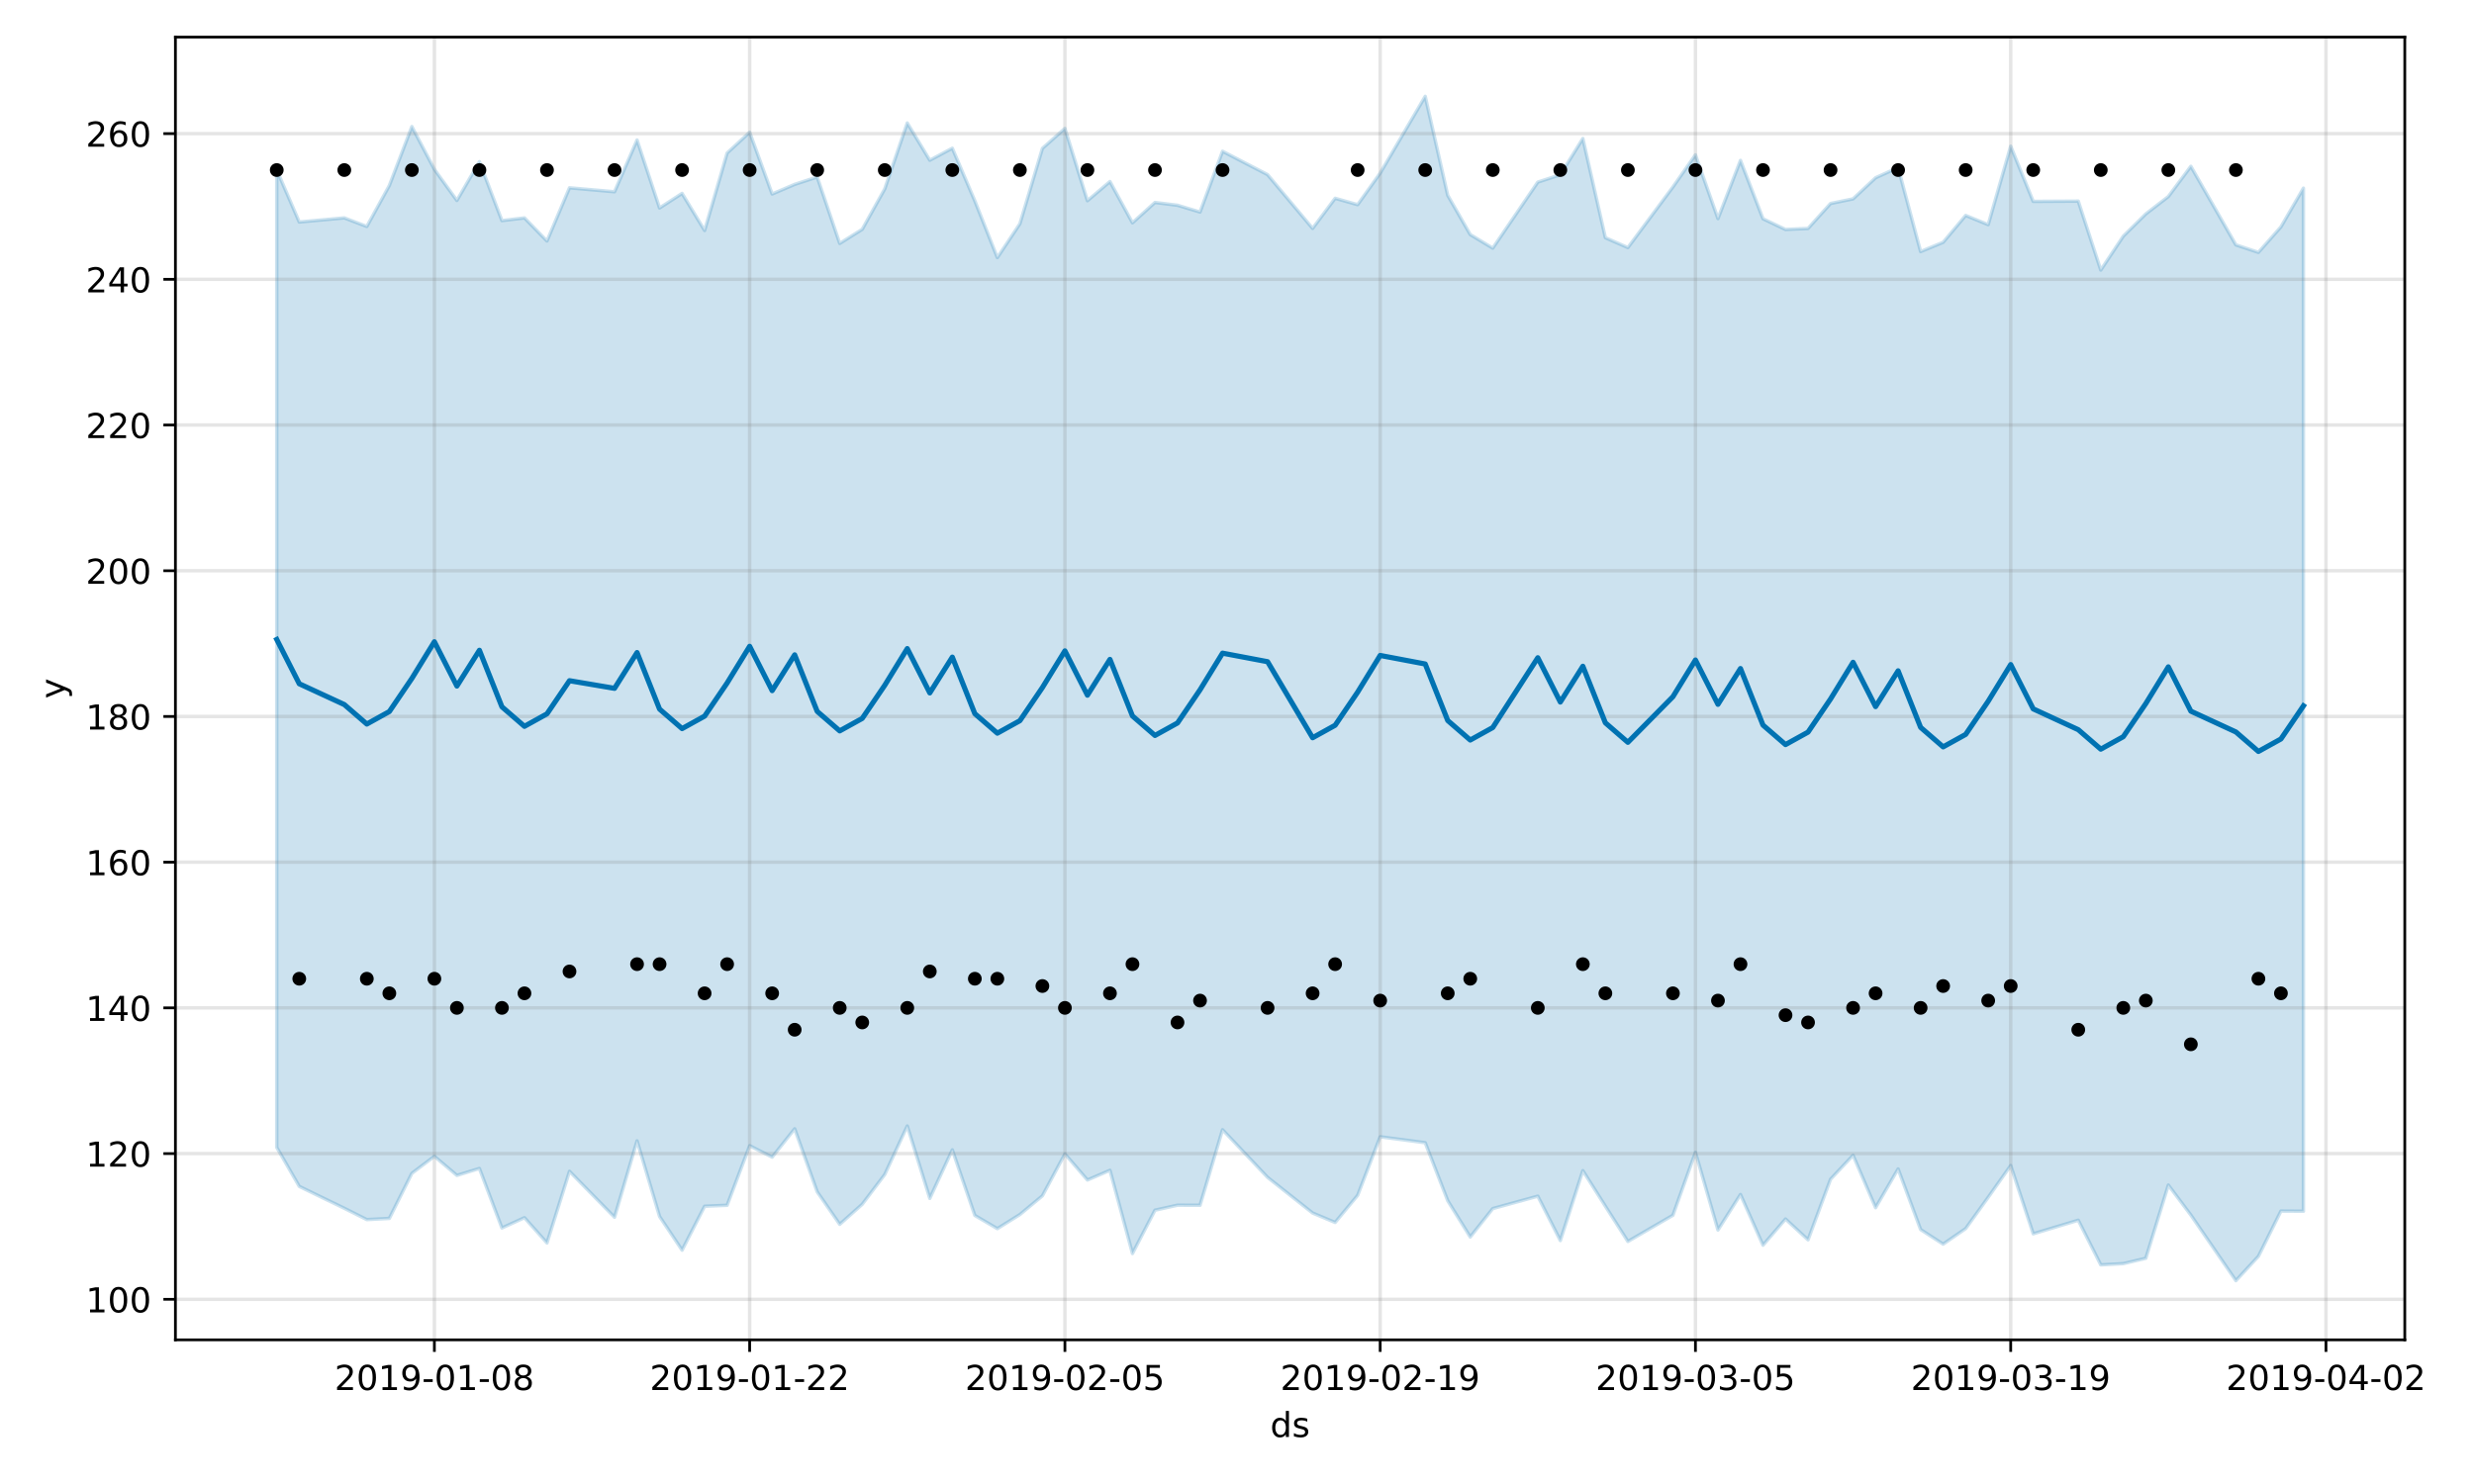 <?xml version="1.0" encoding="utf-8" standalone="no"?>
<!DOCTYPE svg PUBLIC "-//W3C//DTD SVG 1.1//EN"
  "http://www.w3.org/Graphics/SVG/1.1/DTD/svg11.dtd">
<!-- Created with matplotlib (https://matplotlib.org/) -->
<svg height="432pt" version="1.1" viewBox="0 0 720 432" width="720pt" xmlns="http://www.w3.org/2000/svg" xmlns:xlink="http://www.w3.org/1999/xlink">
 <defs>
  <style type="text/css">
*{stroke-linecap:butt;stroke-linejoin:round;}
  </style>
 </defs>
 <g id="figure_1">
  <g id="patch_1">
   <path d="M 0 432 
L 720 432 
L 720 0 
L 0 0 
z
" style="fill:#ffffff;"/>
  </g>
  <g id="axes_1">
   <g id="patch_2">
    <path d="M 51.05 390.04 
L 699.857 390.04 
L 699.857 10.8 
L 51.05 10.8 
z
" style="fill:#ffffff;"/>
   </g>
   <g id="PolyCollection_1">
    <defs>
     <path d="M 80.541 -382.531 
L 80.541 -97.987 
L 87.095 -86.631 
L 100.202 -80.262 
L 106.756 -76.965 
L 113.309 -77.312 
L 119.863 -90.432 
L 126.417 -95.391 
L 132.97 -89.832 
L 139.524 -91.854 
L 146.077 -74.524 
L 152.631 -77.524 
L 159.185 -70.169 
L 165.738 -91.025 
L 178.845 -77.644 
L 185.399 -99.89 
L 191.953 -77.87 
L 198.506 -68.065 
L 205.06 -80.851 
L 211.613 -81.133 
L 218.167 -98.477 
L 224.721 -95.151 
L 231.274 -103.396 
L 237.828 -85.051 
L 244.381 -75.589 
L 250.935 -81.428 
L 257.489 -90.094 
L 264.042 -104.213 
L 270.596 -83.143 
L 277.15 -97.268 
L 283.703 -78.182 
L 290.257 -74.335 
L 296.81 -78.434 
L 303.364 -83.888 
L 309.918 -96.088 
L 316.471 -88.494 
L 323.025 -91.316 
L 329.578 -67.089 
L 336.132 -79.707 
L 342.686 -81.156 
L 349.239 -81.13 
L 355.793 -103.131 
L 368.9 -89.263 
L 382.007 -78.887 
L 388.561 -76.136 
L 395.114 -84.028 
L 401.668 -101.077 
L 414.775 -99.344 
L 421.329 -82.467 
L 427.883 -71.902 
L 434.436 -80.173 
L 447.543 -83.79 
L 454.097 -70.864 
L 460.651 -91.222 
L 467.204 -80.87 
L 473.758 -70.607 
L 486.865 -78.229 
L 493.419 -96.56 
L 499.972 -73.936 
L 506.526 -84.276 
L 513.079 -69.51 
L 519.633 -77.135 
L 526.187 -71.079 
L 532.74 -88.711 
L 539.294 -95.693 
L 545.847 -80.432 
L 552.401 -91.72 
L 558.955 -74.068 
L 565.508 -69.827 
L 572.062 -74.349 
L 578.616 -83.449 
L 585.169 -92.716 
L 591.723 -72.834 
L 604.83 -76.782 
L 611.384 -63.791 
L 617.937 -64.151 
L 624.491 -65.714 
L 631.044 -87.025 
L 637.598 -78.284 
L 650.705 -59.198 
L 657.259 -66.282 
L 663.812 -79.445 
L 670.366 -79.402 
L 670.366 -377.236 
L 670.366 -377.236 
L 663.812 -365.955 
L 657.259 -358.536 
L 650.705 -360.713 
L 637.598 -383.587 
L 631.044 -374.783 
L 624.491 -369.728 
L 617.937 -363.252 
L 611.384 -353.385 
L 604.83 -373.453 
L 591.723 -373.376 
L 585.169 -389.441 
L 578.616 -366.605 
L 572.062 -369.283 
L 565.508 -361.468 
L 558.955 -358.764 
L 552.401 -383.23 
L 545.847 -380.256 
L 539.294 -374.112 
L 532.74 -372.762 
L 526.187 -365.505 
L 519.633 -365.2 
L 513.079 -368.322 
L 506.526 -385.31 
L 499.972 -368.352 
L 493.419 -386.925 
L 486.865 -377.57 
L 473.758 -359.927 
L 467.204 -362.806 
L 460.651 -391.684 
L 454.097 -381.126 
L 447.543 -378.989 
L 434.436 -359.771 
L 427.883 -363.721 
L 421.329 -375.152 
L 414.775 -403.962 
L 401.668 -381.597 
L 395.114 -372.423 
L 388.561 -374.279 
L 382.007 -365.508 
L 368.9 -381.168 
L 355.793 -387.962 
L 349.239 -370.275 
L 342.686 -372.248 
L 336.132 -373.065 
L 329.578 -367.137 
L 323.025 -379.151 
L 316.471 -373.568 
L 309.918 -394.621 
L 303.364 -388.802 
L 296.81 -366.848 
L 290.257 -357.014 
L 283.703 -373.536 
L 277.15 -388.853 
L 270.596 -385.358 
L 264.042 -396.204 
L 257.489 -377.017 
L 250.935 -365.253 
L 244.381 -361.143 
L 237.828 -380.474 
L 231.274 -378.33 
L 224.721 -375.524 
L 218.167 -393.496 
L 211.613 -387.457 
L 205.06 -364.907 
L 198.506 -375.701 
L 191.953 -371.458 
L 185.399 -391.24 
L 178.845 -376.176 
L 165.738 -377.331 
L 159.185 -361.848 
L 152.631 -368.568 
L 146.077 -367.78 
L 139.524 -384.943 
L 132.97 -373.642 
L 126.417 -382.704 
L 119.863 -395.157 
L 113.309 -378 
L 106.756 -366.077 
L 100.202 -368.571 
L 87.095 -367.376 
L 80.541 -382.531 
z
" id="mef3cd94b16" style="stroke:#0072b2;stroke-opacity:0.2;"/>
    </defs>
    <g clip-path="url(#pf00592fa3c)">
     <use style="fill:#0072b2;fill-opacity:0.2;stroke:#0072b2;stroke-opacity:0.2;" x="0" xlink:href="#mef3cd94b16" y="432"/>
    </g>
   </g>
   <g id="matplotlib.axis_1">
    <g id="xtick_1">
     <g id="line2d_1">
      <path clip-path="url(#pf00592fa3c)" d="M 126.417 390.04 
L 126.417 10.8 
" style="fill:none;stroke:#808080;stroke-linecap:square;stroke-opacity:0.2;"/>
     </g>
     <g id="line2d_2">
      <defs>
       <path d="M 0 0 
L 0 3.5 
" id="m332d8c1a10" style="stroke:#000000;stroke-width:0.8;"/>
      </defs>
      <g>
       <use style="stroke:#000000;stroke-width:0.8;" x="126.417" xlink:href="#m332d8c1a10" y="390.04"/>
      </g>
     </g>
     <g id="text_1">
      <!-- 2019-01-08 -->
      <defs>
       <path d="M 19.188 8.297 
L 53.609 8.297 
L 53.609 0 
L 7.328 0 
L 7.328 8.297 
Q 12.938 14.109 22.625 23.891 
Q 32.328 33.688 34.812 36.531 
Q 39.547 41.844 41.422 45.531 
Q 43.312 49.219 43.312 52.781 
Q 43.312 58.594 39.234 62.25 
Q 35.156 65.922 28.609 65.922 
Q 23.969 65.922 18.812 64.312 
Q 13.672 62.703 7.812 59.422 
L 7.812 69.391 
Q 13.766 71.781 18.938 73 
Q 24.125 74.219 28.422 74.219 
Q 39.75 74.219 46.484 68.547 
Q 53.219 62.891 53.219 53.422 
Q 53.219 48.922 51.531 44.891 
Q 49.859 40.875 45.406 35.406 
Q 44.188 33.984 37.641 27.219 
Q 31.109 20.453 19.188 8.297 
z
" id="DejaVuSans-50"/>
       <path d="M 31.781 66.406 
Q 24.172 66.406 20.328 58.906 
Q 16.5 51.422 16.5 36.375 
Q 16.5 21.391 20.328 13.891 
Q 24.172 6.391 31.781 6.391 
Q 39.453 6.391 43.281 13.891 
Q 47.125 21.391 47.125 36.375 
Q 47.125 51.422 43.281 58.906 
Q 39.453 66.406 31.781 66.406 
z
M 31.781 74.219 
Q 44.047 74.219 50.516 64.516 
Q 56.984 54.828 56.984 36.375 
Q 56.984 17.969 50.516 8.266 
Q 44.047 -1.422 31.781 -1.422 
Q 19.531 -1.422 13.062 8.266 
Q 6.594 17.969 6.594 36.375 
Q 6.594 54.828 13.062 64.516 
Q 19.531 74.219 31.781 74.219 
z
" id="DejaVuSans-48"/>
       <path d="M 12.406 8.297 
L 28.516 8.297 
L 28.516 63.922 
L 10.984 60.406 
L 10.984 69.391 
L 28.422 72.906 
L 38.281 72.906 
L 38.281 8.297 
L 54.391 8.297 
L 54.391 0 
L 12.406 0 
z
" id="DejaVuSans-49"/>
       <path d="M 10.984 1.516 
L 10.984 10.5 
Q 14.703 8.734 18.5 7.812 
Q 22.312 6.891 25.984 6.891 
Q 35.75 6.891 40.891 13.453 
Q 46.047 20.016 46.781 33.406 
Q 43.953 29.203 39.594 26.953 
Q 35.25 24.703 29.984 24.703 
Q 19.047 24.703 12.672 31.312 
Q 6.297 37.938 6.297 49.422 
Q 6.297 60.641 12.938 67.422 
Q 19.578 74.219 30.609 74.219 
Q 43.266 74.219 49.922 64.516 
Q 56.594 54.828 56.594 36.375 
Q 56.594 19.141 48.406 8.859 
Q 40.234 -1.422 26.422 -1.422 
Q 22.703 -1.422 18.891 -0.688 
Q 15.094 0.047 10.984 1.516 
z
M 30.609 32.422 
Q 37.25 32.422 41.125 36.953 
Q 45.016 41.5 45.016 49.422 
Q 45.016 57.281 41.125 61.844 
Q 37.25 66.406 30.609 66.406 
Q 23.969 66.406 20.094 61.844 
Q 16.219 57.281 16.219 49.422 
Q 16.219 41.5 20.094 36.953 
Q 23.969 32.422 30.609 32.422 
z
" id="DejaVuSans-57"/>
       <path d="M 4.891 31.391 
L 31.203 31.391 
L 31.203 23.391 
L 4.891 23.391 
z
" id="DejaVuSans-45"/>
       <path d="M 31.781 34.625 
Q 24.75 34.625 20.719 30.859 
Q 16.703 27.094 16.703 20.516 
Q 16.703 13.922 20.719 10.156 
Q 24.75 6.391 31.781 6.391 
Q 38.812 6.391 42.859 10.172 
Q 46.922 13.969 46.922 20.516 
Q 46.922 27.094 42.891 30.859 
Q 38.875 34.625 31.781 34.625 
z
M 21.922 38.812 
Q 15.578 40.375 12.031 44.719 
Q 8.5 49.078 8.5 55.328 
Q 8.5 64.062 14.719 69.141 
Q 20.953 74.219 31.781 74.219 
Q 42.672 74.219 48.875 69.141 
Q 55.078 64.062 55.078 55.328 
Q 55.078 49.078 51.531 44.719 
Q 48 40.375 41.703 38.812 
Q 48.828 37.156 52.797 32.312 
Q 56.781 27.484 56.781 20.516 
Q 56.781 9.906 50.312 4.234 
Q 43.844 -1.422 31.781 -1.422 
Q 19.734 -1.422 13.25 4.234 
Q 6.781 9.906 6.781 20.516 
Q 6.781 27.484 10.781 32.312 
Q 14.797 37.156 21.922 38.812 
z
M 18.312 54.391 
Q 18.312 48.734 21.844 45.562 
Q 25.391 42.391 31.781 42.391 
Q 38.141 42.391 41.719 45.562 
Q 45.312 48.734 45.312 54.391 
Q 45.312 60.062 41.719 63.234 
Q 38.141 66.406 31.781 66.406 
Q 25.391 66.406 21.844 63.234 
Q 18.312 60.062 18.312 54.391 
z
" id="DejaVuSans-56"/>
      </defs>
      <g transform="translate(97.359 404.638)scale(0.1 -0.1)">
       <use xlink:href="#DejaVuSans-50"/>
       <use x="63.623" xlink:href="#DejaVuSans-48"/>
       <use x="127.246" xlink:href="#DejaVuSans-49"/>
       <use x="190.869" xlink:href="#DejaVuSans-57"/>
       <use x="254.492" xlink:href="#DejaVuSans-45"/>
       <use x="290.576" xlink:href="#DejaVuSans-48"/>
       <use x="354.199" xlink:href="#DejaVuSans-49"/>
       <use x="417.822" xlink:href="#DejaVuSans-45"/>
       <use x="453.906" xlink:href="#DejaVuSans-48"/>
       <use x="517.529" xlink:href="#DejaVuSans-56"/>
      </g>
     </g>
    </g>
    <g id="xtick_2">
     <g id="line2d_3">
      <path clip-path="url(#pf00592fa3c)" d="M 218.167 390.04 
L 218.167 10.8 
" style="fill:none;stroke:#808080;stroke-linecap:square;stroke-opacity:0.2;"/>
     </g>
     <g id="line2d_4">
      <g>
       <use style="stroke:#000000;stroke-width:0.8;" x="218.167" xlink:href="#m332d8c1a10" y="390.04"/>
      </g>
     </g>
     <g id="text_2">
      <!-- 2019-01-22 -->
      <g transform="translate(189.109 404.638)scale(0.1 -0.1)">
       <use xlink:href="#DejaVuSans-50"/>
       <use x="63.623" xlink:href="#DejaVuSans-48"/>
       <use x="127.246" xlink:href="#DejaVuSans-49"/>
       <use x="190.869" xlink:href="#DejaVuSans-57"/>
       <use x="254.492" xlink:href="#DejaVuSans-45"/>
       <use x="290.576" xlink:href="#DejaVuSans-48"/>
       <use x="354.199" xlink:href="#DejaVuSans-49"/>
       <use x="417.822" xlink:href="#DejaVuSans-45"/>
       <use x="453.906" xlink:href="#DejaVuSans-50"/>
       <use x="517.529" xlink:href="#DejaVuSans-50"/>
      </g>
     </g>
    </g>
    <g id="xtick_3">
     <g id="line2d_5">
      <path clip-path="url(#pf00592fa3c)" d="M 309.918 390.04 
L 309.918 10.8 
" style="fill:none;stroke:#808080;stroke-linecap:square;stroke-opacity:0.2;"/>
     </g>
     <g id="line2d_6">
      <g>
       <use style="stroke:#000000;stroke-width:0.8;" x="309.918" xlink:href="#m332d8c1a10" y="390.04"/>
      </g>
     </g>
     <g id="text_3">
      <!-- 2019-02-05 -->
      <defs>
       <path d="M 10.797 72.906 
L 49.516 72.906 
L 49.516 64.594 
L 19.828 64.594 
L 19.828 46.734 
Q 21.969 47.469 24.109 47.828 
Q 26.266 48.188 28.422 48.188 
Q 40.625 48.188 47.75 41.5 
Q 54.891 34.812 54.891 23.391 
Q 54.891 11.625 47.562 5.094 
Q 40.234 -1.422 26.906 -1.422 
Q 22.312 -1.422 17.547 -0.641 
Q 12.797 0.141 7.719 1.703 
L 7.719 11.625 
Q 12.109 9.234 16.797 8.062 
Q 21.484 6.891 26.703 6.891 
Q 35.156 6.891 40.078 11.328 
Q 45.016 15.766 45.016 23.391 
Q 45.016 31 40.078 35.438 
Q 35.156 39.891 26.703 39.891 
Q 22.75 39.891 18.812 39.016 
Q 14.891 38.141 10.797 36.281 
z
" id="DejaVuSans-53"/>
      </defs>
      <g transform="translate(280.86 404.638)scale(0.1 -0.1)">
       <use xlink:href="#DejaVuSans-50"/>
       <use x="63.623" xlink:href="#DejaVuSans-48"/>
       <use x="127.246" xlink:href="#DejaVuSans-49"/>
       <use x="190.869" xlink:href="#DejaVuSans-57"/>
       <use x="254.492" xlink:href="#DejaVuSans-45"/>
       <use x="290.576" xlink:href="#DejaVuSans-48"/>
       <use x="354.199" xlink:href="#DejaVuSans-50"/>
       <use x="417.822" xlink:href="#DejaVuSans-45"/>
       <use x="453.906" xlink:href="#DejaVuSans-48"/>
       <use x="517.529" xlink:href="#DejaVuSans-53"/>
      </g>
     </g>
    </g>
    <g id="xtick_4">
     <g id="line2d_7">
      <path clip-path="url(#pf00592fa3c)" d="M 401.668 390.04 
L 401.668 10.8 
" style="fill:none;stroke:#808080;stroke-linecap:square;stroke-opacity:0.2;"/>
     </g>
     <g id="line2d_8">
      <g>
       <use style="stroke:#000000;stroke-width:0.8;" x="401.668" xlink:href="#m332d8c1a10" y="390.04"/>
      </g>
     </g>
     <g id="text_4">
      <!-- 2019-02-19 -->
      <g transform="translate(372.61 404.638)scale(0.1 -0.1)">
       <use xlink:href="#DejaVuSans-50"/>
       <use x="63.623" xlink:href="#DejaVuSans-48"/>
       <use x="127.246" xlink:href="#DejaVuSans-49"/>
       <use x="190.869" xlink:href="#DejaVuSans-57"/>
       <use x="254.492" xlink:href="#DejaVuSans-45"/>
       <use x="290.576" xlink:href="#DejaVuSans-48"/>
       <use x="354.199" xlink:href="#DejaVuSans-50"/>
       <use x="417.822" xlink:href="#DejaVuSans-45"/>
       <use x="453.906" xlink:href="#DejaVuSans-49"/>
       <use x="517.529" xlink:href="#DejaVuSans-57"/>
      </g>
     </g>
    </g>
    <g id="xtick_5">
     <g id="line2d_9">
      <path clip-path="url(#pf00592fa3c)" d="M 493.419 390.04 
L 493.419 10.8 
" style="fill:none;stroke:#808080;stroke-linecap:square;stroke-opacity:0.2;"/>
     </g>
     <g id="line2d_10">
      <g>
       <use style="stroke:#000000;stroke-width:0.8;" x="493.419" xlink:href="#m332d8c1a10" y="390.04"/>
      </g>
     </g>
     <g id="text_5">
      <!-- 2019-03-05 -->
      <defs>
       <path d="M 40.578 39.312 
Q 47.656 37.797 51.625 33 
Q 55.609 28.219 55.609 21.188 
Q 55.609 10.406 48.188 4.484 
Q 40.766 -1.422 27.094 -1.422 
Q 22.516 -1.422 17.656 -0.516 
Q 12.797 0.391 7.625 2.203 
L 7.625 11.719 
Q 11.719 9.328 16.594 8.109 
Q 21.484 6.891 26.812 6.891 
Q 36.078 6.891 40.938 10.547 
Q 45.797 14.203 45.797 21.188 
Q 45.797 27.641 41.281 31.266 
Q 36.766 34.906 28.719 34.906 
L 20.219 34.906 
L 20.219 43.016 
L 29.109 43.016 
Q 36.375 43.016 40.234 45.922 
Q 44.094 48.828 44.094 54.297 
Q 44.094 59.906 40.109 62.906 
Q 36.141 65.922 28.719 65.922 
Q 24.656 65.922 20.016 65.031 
Q 15.375 64.156 9.812 62.312 
L 9.812 71.094 
Q 15.438 72.656 20.344 73.438 
Q 25.25 74.219 29.594 74.219 
Q 40.828 74.219 47.359 69.109 
Q 53.906 64.016 53.906 55.328 
Q 53.906 49.266 50.438 45.094 
Q 46.969 40.922 40.578 39.312 
z
" id="DejaVuSans-51"/>
      </defs>
      <g transform="translate(464.361 404.638)scale(0.1 -0.1)">
       <use xlink:href="#DejaVuSans-50"/>
       <use x="63.623" xlink:href="#DejaVuSans-48"/>
       <use x="127.246" xlink:href="#DejaVuSans-49"/>
       <use x="190.869" xlink:href="#DejaVuSans-57"/>
       <use x="254.492" xlink:href="#DejaVuSans-45"/>
       <use x="290.576" xlink:href="#DejaVuSans-48"/>
       <use x="354.199" xlink:href="#DejaVuSans-51"/>
       <use x="417.822" xlink:href="#DejaVuSans-45"/>
       <use x="453.906" xlink:href="#DejaVuSans-48"/>
       <use x="517.529" xlink:href="#DejaVuSans-53"/>
      </g>
     </g>
    </g>
    <g id="xtick_6">
     <g id="line2d_11">
      <path clip-path="url(#pf00592fa3c)" d="M 585.169 390.04 
L 585.169 10.8 
" style="fill:none;stroke:#808080;stroke-linecap:square;stroke-opacity:0.2;"/>
     </g>
     <g id="line2d_12">
      <g>
       <use style="stroke:#000000;stroke-width:0.8;" x="585.169" xlink:href="#m332d8c1a10" y="390.04"/>
      </g>
     </g>
     <g id="text_6">
      <!-- 2019-03-19 -->
      <g transform="translate(556.111 404.638)scale(0.1 -0.1)">
       <use xlink:href="#DejaVuSans-50"/>
       <use x="63.623" xlink:href="#DejaVuSans-48"/>
       <use x="127.246" xlink:href="#DejaVuSans-49"/>
       <use x="190.869" xlink:href="#DejaVuSans-57"/>
       <use x="254.492" xlink:href="#DejaVuSans-45"/>
       <use x="290.576" xlink:href="#DejaVuSans-48"/>
       <use x="354.199" xlink:href="#DejaVuSans-51"/>
       <use x="417.822" xlink:href="#DejaVuSans-45"/>
       <use x="453.906" xlink:href="#DejaVuSans-49"/>
       <use x="517.529" xlink:href="#DejaVuSans-57"/>
      </g>
     </g>
    </g>
    <g id="xtick_7">
     <g id="line2d_13">
      <path clip-path="url(#pf00592fa3c)" d="M 676.92 390.04 
L 676.92 10.8 
" style="fill:none;stroke:#808080;stroke-linecap:square;stroke-opacity:0.2;"/>
     </g>
     <g id="line2d_14">
      <g>
       <use style="stroke:#000000;stroke-width:0.8;" x="676.92" xlink:href="#m332d8c1a10" y="390.04"/>
      </g>
     </g>
     <g id="text_7">
      <!-- 2019-04-02 -->
      <defs>
       <path d="M 37.797 64.312 
L 12.891 25.391 
L 37.797 25.391 
z
M 35.203 72.906 
L 47.609 72.906 
L 47.609 25.391 
L 58.016 25.391 
L 58.016 17.188 
L 47.609 17.188 
L 47.609 0 
L 37.797 0 
L 37.797 17.188 
L 4.891 17.188 
L 4.891 26.703 
z
" id="DejaVuSans-52"/>
      </defs>
      <g transform="translate(647.862 404.638)scale(0.1 -0.1)">
       <use xlink:href="#DejaVuSans-50"/>
       <use x="63.623" xlink:href="#DejaVuSans-48"/>
       <use x="127.246" xlink:href="#DejaVuSans-49"/>
       <use x="190.869" xlink:href="#DejaVuSans-57"/>
       <use x="254.492" xlink:href="#DejaVuSans-45"/>
       <use x="290.576" xlink:href="#DejaVuSans-48"/>
       <use x="354.199" xlink:href="#DejaVuSans-52"/>
       <use x="417.822" xlink:href="#DejaVuSans-45"/>
       <use x="453.906" xlink:href="#DejaVuSans-48"/>
       <use x="517.529" xlink:href="#DejaVuSans-50"/>
      </g>
     </g>
    </g>
    <g id="text_8">
     <!-- ds -->
     <defs>
      <path d="M 45.406 46.391 
L 45.406 75.984 
L 54.391 75.984 
L 54.391 0 
L 45.406 0 
L 45.406 8.203 
Q 42.578 3.328 38.25 0.953 
Q 33.938 -1.422 27.875 -1.422 
Q 17.969 -1.422 11.734 6.484 
Q 5.516 14.406 5.516 27.297 
Q 5.516 40.188 11.734 48.094 
Q 17.969 56 27.875 56 
Q 33.938 56 38.25 53.625 
Q 42.578 51.266 45.406 46.391 
z
M 14.797 27.297 
Q 14.797 17.391 18.875 11.75 
Q 22.953 6.109 30.078 6.109 
Q 37.203 6.109 41.297 11.75 
Q 45.406 17.391 45.406 27.297 
Q 45.406 37.203 41.297 42.844 
Q 37.203 48.484 30.078 48.484 
Q 22.953 48.484 18.875 42.844 
Q 14.797 37.203 14.797 27.297 
z
" id="DejaVuSans-100"/>
      <path d="M 44.281 53.078 
L 44.281 44.578 
Q 40.484 46.531 36.375 47.5 
Q 32.281 48.484 27.875 48.484 
Q 21.188 48.484 17.844 46.438 
Q 14.5 44.391 14.5 40.281 
Q 14.5 37.156 16.891 35.375 
Q 19.281 33.594 26.516 31.984 
L 29.594 31.297 
Q 39.156 29.25 43.188 25.516 
Q 47.219 21.781 47.219 15.094 
Q 47.219 7.469 41.188 3.016 
Q 35.156 -1.422 24.609 -1.422 
Q 20.219 -1.422 15.453 -0.562 
Q 10.688 0.297 5.422 2 
L 5.422 11.281 
Q 10.406 8.688 15.234 7.391 
Q 20.062 6.109 24.812 6.109 
Q 31.156 6.109 34.562 8.281 
Q 37.984 10.453 37.984 14.406 
Q 37.984 18.062 35.516 20.016 
Q 33.062 21.969 24.703 23.781 
L 21.578 24.516 
Q 13.234 26.266 9.516 29.906 
Q 5.812 33.547 5.812 39.891 
Q 5.812 47.609 11.281 51.797 
Q 16.75 56 26.812 56 
Q 31.781 56 36.172 55.266 
Q 40.578 54.547 44.281 53.078 
z
" id="DejaVuSans-115"/>
     </defs>
     <g transform="translate(369.675 418.317)scale(0.1 -0.1)">
      <use xlink:href="#DejaVuSans-100"/>
      <use x="63.477" xlink:href="#DejaVuSans-115"/>
     </g>
    </g>
   </g>
   <g id="matplotlib.axis_2">
    <g id="ytick_1">
     <g id="line2d_15">
      <path clip-path="url(#pf00592fa3c)" d="M 51.05 378.233 
L 699.857 378.233 
" style="fill:none;stroke:#808080;stroke-linecap:square;stroke-opacity:0.2;"/>
     </g>
     <g id="line2d_16">
      <defs>
       <path d="M 0 0 
L -3.5 0 
" id="m828dfaba7d" style="stroke:#000000;stroke-width:0.8;"/>
      </defs>
      <g>
       <use style="stroke:#000000;stroke-width:0.8;" x="51.05" xlink:href="#m828dfaba7d" y="378.233"/>
      </g>
     </g>
     <g id="text_9">
      <!-- 100 -->
      <g transform="translate(24.962 382.032)scale(0.1 -0.1)">
       <use xlink:href="#DejaVuSans-49"/>
       <use x="63.623" xlink:href="#DejaVuSans-48"/>
       <use x="127.246" xlink:href="#DejaVuSans-48"/>
      </g>
     </g>
    </g>
    <g id="ytick_2">
     <g id="line2d_17">
      <path clip-path="url(#pf00592fa3c)" d="M 51.05 335.816 
L 699.857 335.816 
" style="fill:none;stroke:#808080;stroke-linecap:square;stroke-opacity:0.2;"/>
     </g>
     <g id="line2d_18">
      <g>
       <use style="stroke:#000000;stroke-width:0.8;" x="51.05" xlink:href="#m828dfaba7d" y="335.816"/>
      </g>
     </g>
     <g id="text_10">
      <!-- 120 -->
      <g transform="translate(24.962 339.615)scale(0.1 -0.1)">
       <use xlink:href="#DejaVuSans-49"/>
       <use x="63.623" xlink:href="#DejaVuSans-50"/>
       <use x="127.246" xlink:href="#DejaVuSans-48"/>
      </g>
     </g>
    </g>
    <g id="ytick_3">
     <g id="line2d_19">
      <path clip-path="url(#pf00592fa3c)" d="M 51.05 293.399 
L 699.857 293.399 
" style="fill:none;stroke:#808080;stroke-linecap:square;stroke-opacity:0.2;"/>
     </g>
     <g id="line2d_20">
      <g>
       <use style="stroke:#000000;stroke-width:0.8;" x="51.05" xlink:href="#m828dfaba7d" y="293.399"/>
      </g>
     </g>
     <g id="text_11">
      <!-- 140 -->
      <g transform="translate(24.962 297.198)scale(0.1 -0.1)">
       <use xlink:href="#DejaVuSans-49"/>
       <use x="63.623" xlink:href="#DejaVuSans-52"/>
       <use x="127.246" xlink:href="#DejaVuSans-48"/>
      </g>
     </g>
    </g>
    <g id="ytick_4">
     <g id="line2d_21">
      <path clip-path="url(#pf00592fa3c)" d="M 51.05 250.981 
L 699.857 250.981 
" style="fill:none;stroke:#808080;stroke-linecap:square;stroke-opacity:0.2;"/>
     </g>
     <g id="line2d_22">
      <g>
       <use style="stroke:#000000;stroke-width:0.8;" x="51.05" xlink:href="#m828dfaba7d" y="250.981"/>
      </g>
     </g>
     <g id="text_12">
      <!-- 160 -->
      <defs>
       <path d="M 33.016 40.375 
Q 26.375 40.375 22.484 35.828 
Q 18.609 31.297 18.609 23.391 
Q 18.609 15.531 22.484 10.953 
Q 26.375 6.391 33.016 6.391 
Q 39.656 6.391 43.531 10.953 
Q 47.406 15.531 47.406 23.391 
Q 47.406 31.297 43.531 35.828 
Q 39.656 40.375 33.016 40.375 
z
M 52.594 71.297 
L 52.594 62.312 
Q 48.875 64.062 45.094 64.984 
Q 41.312 65.922 37.594 65.922 
Q 27.828 65.922 22.672 59.328 
Q 17.531 52.734 16.797 39.406 
Q 19.672 43.656 24.016 45.922 
Q 28.375 48.188 33.594 48.188 
Q 44.578 48.188 50.953 41.516 
Q 57.328 34.859 57.328 23.391 
Q 57.328 12.156 50.688 5.359 
Q 44.047 -1.422 33.016 -1.422 
Q 20.359 -1.422 13.672 8.266 
Q 6.984 17.969 6.984 36.375 
Q 6.984 53.656 15.188 63.938 
Q 23.391 74.219 37.203 74.219 
Q 40.922 74.219 44.703 73.484 
Q 48.484 72.75 52.594 71.297 
z
" id="DejaVuSans-54"/>
      </defs>
      <g transform="translate(24.962 254.781)scale(0.1 -0.1)">
       <use xlink:href="#DejaVuSans-49"/>
       <use x="63.623" xlink:href="#DejaVuSans-54"/>
       <use x="127.246" xlink:href="#DejaVuSans-48"/>
      </g>
     </g>
    </g>
    <g id="ytick_5">
     <g id="line2d_23">
      <path clip-path="url(#pf00592fa3c)" d="M 51.05 208.564 
L 699.857 208.564 
" style="fill:none;stroke:#808080;stroke-linecap:square;stroke-opacity:0.2;"/>
     </g>
     <g id="line2d_24">
      <g>
       <use style="stroke:#000000;stroke-width:0.8;" x="51.05" xlink:href="#m828dfaba7d" y="208.564"/>
      </g>
     </g>
     <g id="text_13">
      <!-- 180 -->
      <g transform="translate(24.962 212.363)scale(0.1 -0.1)">
       <use xlink:href="#DejaVuSans-49"/>
       <use x="63.623" xlink:href="#DejaVuSans-56"/>
       <use x="127.246" xlink:href="#DejaVuSans-48"/>
      </g>
     </g>
    </g>
    <g id="ytick_6">
     <g id="line2d_25">
      <path clip-path="url(#pf00592fa3c)" d="M 51.05 166.147 
L 699.857 166.147 
" style="fill:none;stroke:#808080;stroke-linecap:square;stroke-opacity:0.2;"/>
     </g>
     <g id="line2d_26">
      <g>
       <use style="stroke:#000000;stroke-width:0.8;" x="51.05" xlink:href="#m828dfaba7d" y="166.147"/>
      </g>
     </g>
     <g id="text_14">
      <!-- 200 -->
      <g transform="translate(24.962 169.946)scale(0.1 -0.1)">
       <use xlink:href="#DejaVuSans-50"/>
       <use x="63.623" xlink:href="#DejaVuSans-48"/>
       <use x="127.246" xlink:href="#DejaVuSans-48"/>
      </g>
     </g>
    </g>
    <g id="ytick_7">
     <g id="line2d_27">
      <path clip-path="url(#pf00592fa3c)" d="M 51.05 123.73 
L 699.857 123.73 
" style="fill:none;stroke:#808080;stroke-linecap:square;stroke-opacity:0.2;"/>
     </g>
     <g id="line2d_28">
      <g>
       <use style="stroke:#000000;stroke-width:0.8;" x="51.05" xlink:href="#m828dfaba7d" y="123.73"/>
      </g>
     </g>
     <g id="text_15">
      <!-- 220 -->
      <g transform="translate(24.962 127.529)scale(0.1 -0.1)">
       <use xlink:href="#DejaVuSans-50"/>
       <use x="63.623" xlink:href="#DejaVuSans-50"/>
       <use x="127.246" xlink:href="#DejaVuSans-48"/>
      </g>
     </g>
    </g>
    <g id="ytick_8">
     <g id="line2d_29">
      <path clip-path="url(#pf00592fa3c)" d="M 51.05 81.313 
L 699.857 81.313 
" style="fill:none;stroke:#808080;stroke-linecap:square;stroke-opacity:0.2;"/>
     </g>
     <g id="line2d_30">
      <g>
       <use style="stroke:#000000;stroke-width:0.8;" x="51.05" xlink:href="#m828dfaba7d" y="81.313"/>
      </g>
     </g>
     <g id="text_16">
      <!-- 240 -->
      <g transform="translate(24.962 85.112)scale(0.1 -0.1)">
       <use xlink:href="#DejaVuSans-50"/>
       <use x="63.623" xlink:href="#DejaVuSans-52"/>
       <use x="127.246" xlink:href="#DejaVuSans-48"/>
      </g>
     </g>
    </g>
    <g id="ytick_9">
     <g id="line2d_31">
      <path clip-path="url(#pf00592fa3c)" d="M 51.05 38.895 
L 699.857 38.895 
" style="fill:none;stroke:#808080;stroke-linecap:square;stroke-opacity:0.2;"/>
     </g>
     <g id="line2d_32">
      <g>
       <use style="stroke:#000000;stroke-width:0.8;" x="51.05" xlink:href="#m828dfaba7d" y="38.895"/>
      </g>
     </g>
     <g id="text_17">
      <!-- 260 -->
      <g transform="translate(24.962 42.695)scale(0.1 -0.1)">
       <use xlink:href="#DejaVuSans-50"/>
       <use x="63.623" xlink:href="#DejaVuSans-54"/>
       <use x="127.246" xlink:href="#DejaVuSans-48"/>
      </g>
     </g>
    </g>
    <g id="text_18">
     <!-- y -->
     <defs>
      <path d="M 32.172 -5.078 
Q 28.375 -14.844 24.75 -17.812 
Q 21.141 -20.797 15.094 -20.797 
L 7.906 -20.797 
L 7.906 -13.281 
L 13.188 -13.281 
Q 16.891 -13.281 18.938 -11.516 
Q 21 -9.766 23.484 -3.219 
L 25.094 0.875 
L 2.984 54.688 
L 12.5 54.688 
L 29.594 11.922 
L 46.688 54.688 
L 56.203 54.688 
z
" id="DejaVuSans-121"/>
     </defs>
     <g transform="translate(18.883 203.379)rotate(-90)scale(0.1 -0.1)">
      <use xlink:href="#DejaVuSans-121"/>
     </g>
    </g>
   </g>
   <g id="line2d_33">
    <defs>
     <path d="M 0 1.5 
C 0.398 1.5 0.779 1.342 1.061 1.061 
C 1.342 0.779 1.5 0.398 1.5 0 
C 1.5 -0.398 1.342 -0.779 1.061 -1.061 
C 0.779 -1.342 0.398 -1.5 0 -1.5 
C -0.398 -1.5 -0.779 -1.342 -1.061 -1.061 
C -1.342 -0.779 -1.5 -0.398 -1.5 0 
C -1.5 0.398 -1.342 0.779 -1.061 1.061 
C -0.779 1.342 -0.398 1.5 0 1.5 
z
" id="mf4b7250f34" style="stroke:#000000;"/>
    </defs>
    <g clip-path="url(#pf00592fa3c)">
     <use style="stroke:#000000;" x="80.541" xlink:href="#mf4b7250f34" y="49.5"/>
     <use style="stroke:#000000;" x="87.095" xlink:href="#mf4b7250f34" y="284.915"/>
     <use style="stroke:#000000;" x="100.202" xlink:href="#mf4b7250f34" y="49.5"/>
     <use style="stroke:#000000;" x="106.756" xlink:href="#mf4b7250f34" y="284.915"/>
     <use style="stroke:#000000;" x="113.309" xlink:href="#mf4b7250f34" y="289.157"/>
     <use style="stroke:#000000;" x="119.863" xlink:href="#mf4b7250f34" y="49.5"/>
     <use style="stroke:#000000;" x="126.417" xlink:href="#mf4b7250f34" y="284.915"/>
     <use style="stroke:#000000;" x="132.97" xlink:href="#mf4b7250f34" y="293.399"/>
     <use style="stroke:#000000;" x="139.524" xlink:href="#mf4b7250f34" y="49.5"/>
     <use style="stroke:#000000;" x="146.077" xlink:href="#mf4b7250f34" y="293.399"/>
     <use style="stroke:#000000;" x="152.631" xlink:href="#mf4b7250f34" y="289.157"/>
     <use style="stroke:#000000;" x="159.185" xlink:href="#mf4b7250f34" y="49.5"/>
     <use style="stroke:#000000;" x="165.738" xlink:href="#mf4b7250f34" y="282.794"/>
     <use style="stroke:#000000;" x="178.845" xlink:href="#mf4b7250f34" y="49.5"/>
     <use style="stroke:#000000;" x="185.399" xlink:href="#mf4b7250f34" y="280.673"/>
     <use style="stroke:#000000;" x="191.953" xlink:href="#mf4b7250f34" y="280.673"/>
     <use style="stroke:#000000;" x="198.506" xlink:href="#mf4b7250f34" y="49.5"/>
     <use style="stroke:#000000;" x="205.06" xlink:href="#mf4b7250f34" y="289.157"/>
     <use style="stroke:#000000;" x="211.613" xlink:href="#mf4b7250f34" y="280.673"/>
     <use style="stroke:#000000;" x="218.167" xlink:href="#mf4b7250f34" y="49.5"/>
     <use style="stroke:#000000;" x="224.721" xlink:href="#mf4b7250f34" y="289.157"/>
     <use style="stroke:#000000;" x="231.274" xlink:href="#mf4b7250f34" y="299.761"/>
     <use style="stroke:#000000;" x="237.828" xlink:href="#mf4b7250f34" y="49.5"/>
     <use style="stroke:#000000;" x="244.381" xlink:href="#mf4b7250f34" y="293.399"/>
     <use style="stroke:#000000;" x="250.935" xlink:href="#mf4b7250f34" y="297.64"/>
     <use style="stroke:#000000;" x="257.489" xlink:href="#mf4b7250f34" y="49.5"/>
     <use style="stroke:#000000;" x="264.042" xlink:href="#mf4b7250f34" y="293.399"/>
     <use style="stroke:#000000;" x="270.596" xlink:href="#mf4b7250f34" y="282.794"/>
     <use style="stroke:#000000;" x="277.15" xlink:href="#mf4b7250f34" y="49.5"/>
     <use style="stroke:#000000;" x="283.703" xlink:href="#mf4b7250f34" y="284.915"/>
     <use style="stroke:#000000;" x="290.257" xlink:href="#mf4b7250f34" y="284.915"/>
     <use style="stroke:#000000;" x="296.81" xlink:href="#mf4b7250f34" y="49.5"/>
     <use style="stroke:#000000;" x="303.364" xlink:href="#mf4b7250f34" y="287.036"/>
     <use style="stroke:#000000;" x="309.918" xlink:href="#mf4b7250f34" y="293.399"/>
     <use style="stroke:#000000;" x="316.471" xlink:href="#mf4b7250f34" y="49.5"/>
     <use style="stroke:#000000;" x="323.025" xlink:href="#mf4b7250f34" y="289.157"/>
     <use style="stroke:#000000;" x="329.578" xlink:href="#mf4b7250f34" y="280.673"/>
     <use style="stroke:#000000;" x="336.132" xlink:href="#mf4b7250f34" y="49.5"/>
     <use style="stroke:#000000;" x="342.686" xlink:href="#mf4b7250f34" y="297.64"/>
     <use style="stroke:#000000;" x="349.239" xlink:href="#mf4b7250f34" y="291.278"/>
     <use style="stroke:#000000;" x="355.793" xlink:href="#mf4b7250f34" y="49.5"/>
     <use style="stroke:#000000;" x="368.9" xlink:href="#mf4b7250f34" y="293.399"/>
     <use style="stroke:#000000;" x="382.007" xlink:href="#mf4b7250f34" y="289.157"/>
     <use style="stroke:#000000;" x="388.561" xlink:href="#mf4b7250f34" y="280.673"/>
     <use style="stroke:#000000;" x="395.114" xlink:href="#mf4b7250f34" y="49.5"/>
     <use style="stroke:#000000;" x="401.668" xlink:href="#mf4b7250f34" y="291.278"/>
     <use style="stroke:#000000;" x="414.775" xlink:href="#mf4b7250f34" y="49.5"/>
     <use style="stroke:#000000;" x="421.329" xlink:href="#mf4b7250f34" y="289.157"/>
     <use style="stroke:#000000;" x="427.883" xlink:href="#mf4b7250f34" y="284.915"/>
     <use style="stroke:#000000;" x="434.436" xlink:href="#mf4b7250f34" y="49.5"/>
     <use style="stroke:#000000;" x="447.543" xlink:href="#mf4b7250f34" y="293.399"/>
     <use style="stroke:#000000;" x="454.097" xlink:href="#mf4b7250f34" y="49.5"/>
     <use style="stroke:#000000;" x="460.651" xlink:href="#mf4b7250f34" y="280.673"/>
     <use style="stroke:#000000;" x="467.204" xlink:href="#mf4b7250f34" y="289.157"/>
     <use style="stroke:#000000;" x="473.758" xlink:href="#mf4b7250f34" y="49.5"/>
     <use style="stroke:#000000;" x="486.865" xlink:href="#mf4b7250f34" y="289.157"/>
     <use style="stroke:#000000;" x="493.419" xlink:href="#mf4b7250f34" y="49.5"/>
     <use style="stroke:#000000;" x="499.972" xlink:href="#mf4b7250f34" y="291.278"/>
     <use style="stroke:#000000;" x="506.526" xlink:href="#mf4b7250f34" y="280.673"/>
     <use style="stroke:#000000;" x="513.079" xlink:href="#mf4b7250f34" y="49.5"/>
     <use style="stroke:#000000;" x="519.633" xlink:href="#mf4b7250f34" y="295.519"/>
     <use style="stroke:#000000;" x="526.187" xlink:href="#mf4b7250f34" y="297.64"/>
     <use style="stroke:#000000;" x="532.74" xlink:href="#mf4b7250f34" y="49.5"/>
     <use style="stroke:#000000;" x="539.294" xlink:href="#mf4b7250f34" y="293.399"/>
     <use style="stroke:#000000;" x="545.847" xlink:href="#mf4b7250f34" y="289.157"/>
     <use style="stroke:#000000;" x="552.401" xlink:href="#mf4b7250f34" y="49.5"/>
     <use style="stroke:#000000;" x="558.955" xlink:href="#mf4b7250f34" y="293.399"/>
     <use style="stroke:#000000;" x="565.508" xlink:href="#mf4b7250f34" y="287.036"/>
     <use style="stroke:#000000;" x="572.062" xlink:href="#mf4b7250f34" y="49.5"/>
     <use style="stroke:#000000;" x="578.616" xlink:href="#mf4b7250f34" y="291.278"/>
     <use style="stroke:#000000;" x="585.169" xlink:href="#mf4b7250f34" y="287.036"/>
     <use style="stroke:#000000;" x="591.723" xlink:href="#mf4b7250f34" y="49.5"/>
     <use style="stroke:#000000;" x="604.83" xlink:href="#mf4b7250f34" y="299.761"/>
     <use style="stroke:#000000;" x="611.384" xlink:href="#mf4b7250f34" y="49.5"/>
     <use style="stroke:#000000;" x="617.937" xlink:href="#mf4b7250f34" y="293.399"/>
     <use style="stroke:#000000;" x="624.491" xlink:href="#mf4b7250f34" y="291.278"/>
     <use style="stroke:#000000;" x="631.044" xlink:href="#mf4b7250f34" y="49.5"/>
     <use style="stroke:#000000;" x="637.598" xlink:href="#mf4b7250f34" y="304.003"/>
     <use style="stroke:#000000;" x="650.705" xlink:href="#mf4b7250f34" y="49.5"/>
     <use style="stroke:#000000;" x="657.259" xlink:href="#mf4b7250f34" y="284.915"/>
     <use style="stroke:#000000;" x="663.812" xlink:href="#mf4b7250f34" y="289.157"/>
    </g>
   </g>
   <g id="line2d_34">
    <path clip-path="url(#pf00592fa3c)" d="M 80.541 186.151 
L 87.095 199.049 
L 100.202 205.101 
L 106.756 210.772 
L 113.309 207.141 
L 119.863 197.492 
L 126.417 186.816 
L 132.97 199.713 
L 139.524 189.299 
L 146.077 205.765 
L 152.631 211.437 
L 159.185 207.806 
L 165.738 198.157 
L 178.845 200.378 
L 185.399 189.964 
L 191.953 206.43 
L 198.506 212.101 
L 205.06 208.471 
L 211.613 198.822 
L 218.167 188.146 
L 224.721 201.043 
L 231.274 190.629 
L 237.828 207.095 
L 244.381 212.766 
L 250.935 209.135 
L 257.489 199.486 
L 264.042 188.81 
L 270.596 201.708 
L 277.15 191.293 
L 283.703 207.76 
L 290.257 213.431 
L 296.81 209.8 
L 303.364 200.151 
L 309.918 189.475 
L 316.471 202.372 
L 323.025 191.958 
L 329.578 208.424 
L 336.132 214.096 
L 342.686 210.465 
L 349.239 200.816 
L 355.793 190.14 
L 368.9 192.623 
L 382.007 214.76 
L 388.561 211.13 
L 395.114 201.481 
L 401.668 190.805 
L 414.775 193.288 
L 421.329 209.754 
L 427.883 215.425 
L 434.436 211.794 
L 447.543 191.47 
L 454.097 204.367 
L 460.651 193.952 
L 467.204 210.419 
L 473.758 216.09 
L 486.865 202.81 
L 493.419 192.134 
L 499.972 205.032 
L 506.526 194.617 
L 513.079 211.084 
L 519.633 216.755 
L 526.187 213.124 
L 532.74 203.475 
L 539.294 192.799 
L 545.847 205.696 
L 552.401 195.282 
L 558.955 211.748 
L 565.508 217.42 
L 572.062 213.789 
L 578.616 204.14 
L 585.169 193.464 
L 591.723 206.361 
L 604.83 212.413 
L 611.384 218.084 
L 617.937 214.454 
L 624.491 204.805 
L 631.044 194.129 
L 637.598 207.026 
L 650.705 213.078 
L 657.259 218.749 
L 663.812 215.118 
L 670.366 205.47 
" style="fill:none;stroke:#0072b2;stroke-linecap:square;stroke-width:1.5;"/>
   </g>
   <g id="patch_3">
    <path d="M 51.05 390.04 
L 51.05 10.8 
" style="fill:none;stroke:#000000;stroke-linecap:square;stroke-linejoin:miter;stroke-width:0.8;"/>
   </g>
   <g id="patch_4">
    <path d="M 699.857 390.04 
L 699.857 10.8 
" style="fill:none;stroke:#000000;stroke-linecap:square;stroke-linejoin:miter;stroke-width:0.8;"/>
   </g>
   <g id="patch_5">
    <path d="M 51.05 390.04 
L 699.857 390.04 
" style="fill:none;stroke:#000000;stroke-linecap:square;stroke-linejoin:miter;stroke-width:0.8;"/>
   </g>
   <g id="patch_6">
    <path d="M 51.05 10.8 
L 699.857 10.8 
" style="fill:none;stroke:#000000;stroke-linecap:square;stroke-linejoin:miter;stroke-width:0.8;"/>
   </g>
  </g>
 </g>
 <defs>
  <clipPath id="pf00592fa3c">
   <rect height="379.24" width="648.807" x="51.05" y="10.8"/>
  </clipPath>
 </defs>
</svg>

